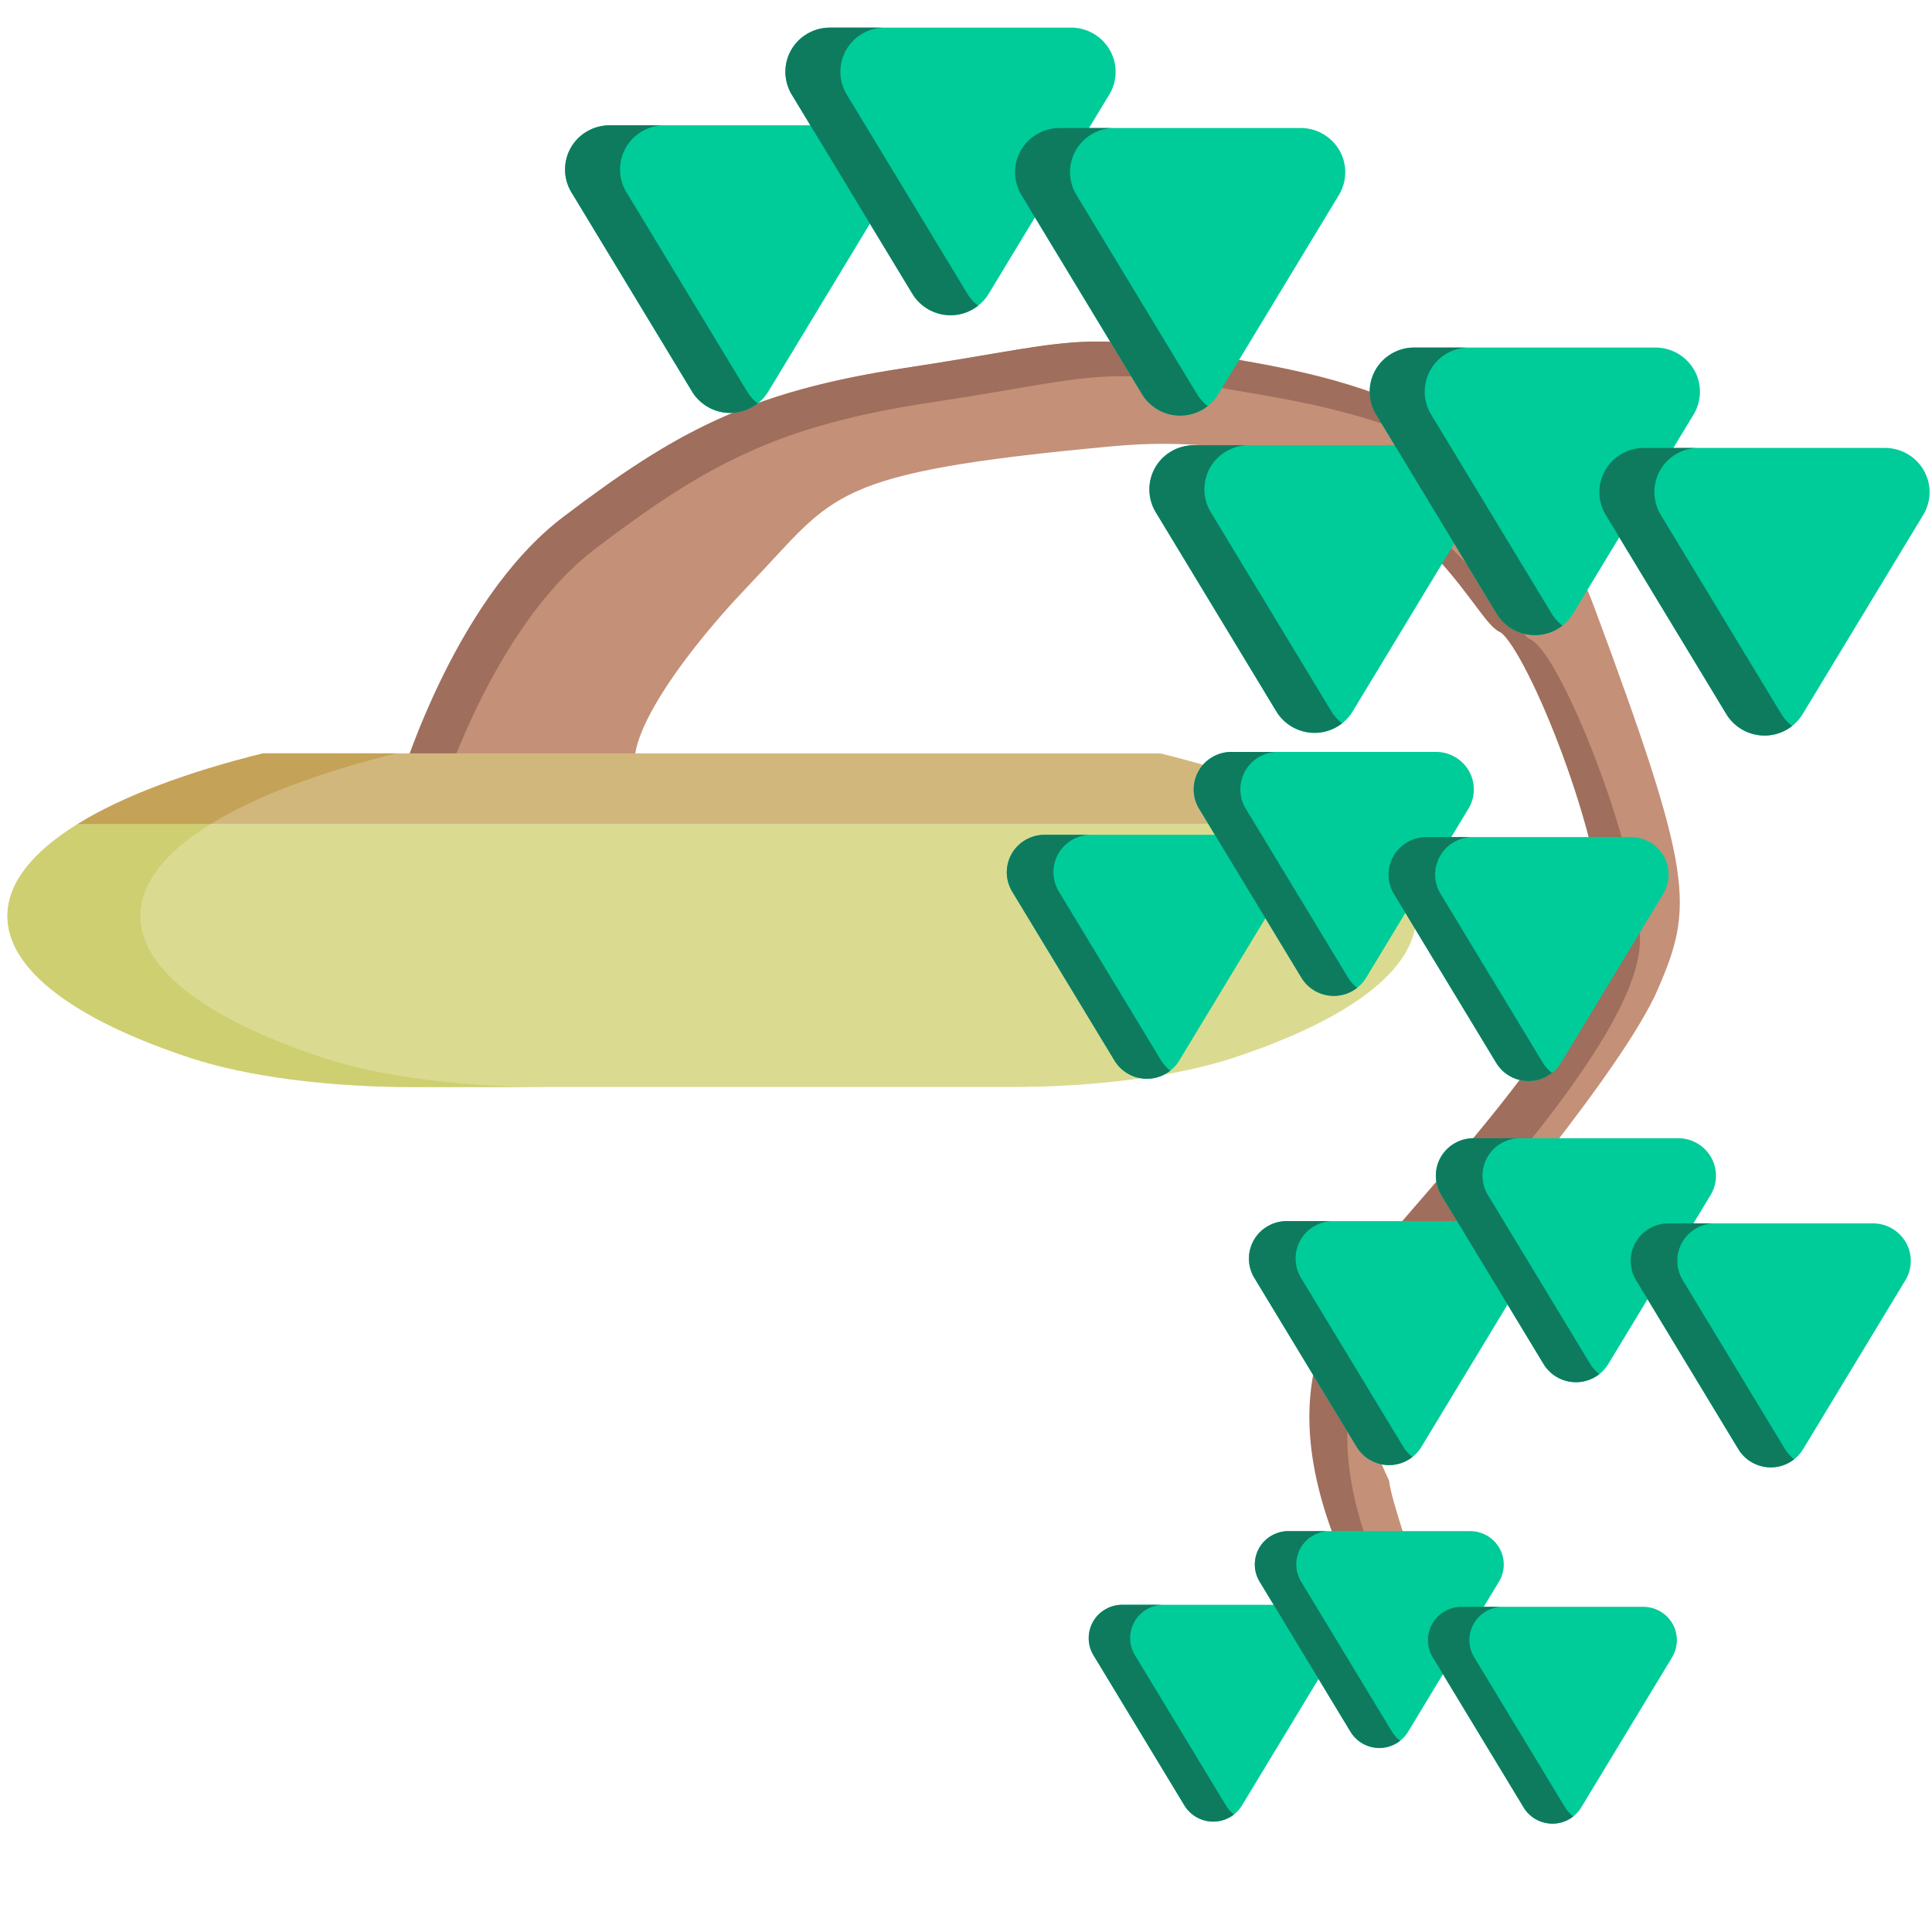 <?xml version="1.0" encoding="UTF-8" standalone="no"?>
<!-- Created with Inkscape (http://www.inkscape.org/) -->

<svg
   width="500"
   height="500"
   viewBox="0 0 132.292 132.292"
   version="1.1"
   id="svg2515"
   inkscape:version="1.1.2 (b8e25be833, 2022-02-05)"
   sodipodi:docname="bonsai13s06normal.svg"
   inkscape:export-filename="C:\Users\Lenovo\Desktop\Coding\Media files\Bonsais\bonsai13.png"
   inkscape:export-xdpi="96"
   inkscape:export-ydpi="96"
   xmlns:inkscape="http://www.inkscape.org/namespaces/inkscape"
   xmlns:sodipodi="http://sodipodi.sourceforge.net/DTD/sodipodi-0.dtd"
   xmlns="http://www.w3.org/2000/svg"
   xmlns:svg="http://www.w3.org/2000/svg">
  <sodipodi:namedview
     id="namedview2517"
     pagecolor="#ffffff"
     bordercolor="#666666"
     borderopacity="1.0"
     inkscape:pageshadow="2"
     inkscape:pageopacity="0.0"
     inkscape:pagecheckerboard="0"
     inkscape:document-units="mm"
     showgrid="false"
     units="px"
     inkscape:zoom="1.4142136"
     inkscape:cx="293.80286"
     inkscape:cy="252.08356"
     inkscape:window-width="1920"
     inkscape:window-height="1001"
     inkscape:window-x="-9"
     inkscape:window-y="-9"
     inkscape:window-maximized="1"
     inkscape:current-layer="g17992" />
  <defs
     id="defs2512">
    <marker
       style="overflow:visible"
       id="Arrow1Sstart"
       refX="0.0"
       refY="0.0"
       orient="auto"
       inkscape:stockid="Arrow1Sstart"
       inkscape:isstock="true">
      <path
         transform="scale(0.2) translate(6,0)"
         style="fill-rule:evenodd;fill:context-stroke;stroke:context-stroke;stroke-width:1.0pt"
         d="M 0.0,0.0 L 5.0,-5.0 L -12.5,0.0 L 5.0,5.0 L 0.0,0.0 z "
         id="path24092" />
    </marker>
    <marker
       style="overflow:visible"
       id="Arrow1Mstart"
       refX="0.0"
       refY="0.0"
       orient="auto"
       inkscape:stockid="Arrow1Mstart"
       inkscape:isstock="true">
      <path
         transform="scale(0.4) translate(10,0)"
         style="fill-rule:evenodd;fill:context-stroke;stroke:context-stroke;stroke-width:1.0pt"
         d="M 0.0,0.0 L 5.0,-5.0 L -12.5,0.0 L 5.0,5.0 L 0.0,0.0 z "
         id="path24086" />
    </marker>
    <marker
       style="overflow:visible"
       id="Arrow1Lstart"
       refX="0.0"
       refY="0.0"
       orient="auto"
       inkscape:stockid="Arrow1Lstart"
       inkscape:isstock="true">
      <path
         transform="scale(0.8) translate(12.5,0)"
         style="fill-rule:evenodd;fill:context-stroke;stroke:context-stroke;stroke-width:1.0pt"
         d="M 0.0,0.0 L 5.0,-5.0 L -12.5,0.0 L 5.0,5.0 L 0.0,0.0 z "
         id="path24080" />
    </marker>
    <marker
       style="overflow:visible;"
       id="Arrow1Lend"
       refX="0.0"
       refY="0.0"
       orient="auto"
       inkscape:stockid="Arrow1Lend"
       inkscape:isstock="true">
      <path
         transform="scale(0.8) rotate(180) translate(12.5,0)"
         style="fill-rule:evenodd;fill:context-stroke;stroke:context-stroke;stroke-width:1.0pt;"
         d="M 0.0,0.0 L 5.0,-5.0 L -12.5,0.0 L 5.0,5.0 L 0.0,0.0 z "
         id="path24083" />
    </marker>
  </defs>
  <g
     inkscape:label="Full Cascade Style"
     inkscape:groupmode="layer"
     id="g17992"
     style="display:inline">
    <g
       id="g17906"
       transform="translate(127.335,23.388)">
      <path
         style="fill:#c49078;fill-opacity:1;stroke:#c49078;stroke-width:1;stroke-linecap:round;stroke-linejoin:round;stroke-miterlimit:4;stroke-dasharray:none;stroke-opacity:1"
         d="m -99.5,30.839 c 0,0 3.639,-12.736 11.176,-18.454 7.538,-5.718 12.497,-8.478 23.143,-10.087 10.646,-1.609 11.595,-2.514 19.483,-1.089 7.888,1.425 21.667,2.638 27.063,17.164 6.816,18.35 6.726,20.263 4.387,25.722 -2.339,5.458 -12.83,17.761 -15.335,20.793 -4.938,5.978 -5.458,8.317 -3.119,13.256 0.331,2.903 6.162,16.325 -1.302,6.779 -6.495,-13.277 -1.297,-18.995 1.822,-22.894 3.119,-3.899 15.179,-16.423 15.075,-22.613 -0.104,-6.19 -5.458,-19.234 -7.278,-20.013 -1.819,-0.78 -7.018,-14.555 -26.771,-12.736 -19.753,1.819 -19.234,3.379 -25.212,9.617 -5.153,5.377 -9.877,12.216 -7.278,14.035 2.599,1.819 -15.855,0.52 -15.855,0.52 z"
         id="path17902"
         sodipodi:nodetypes="cssssssccssssssc" />
      <path
         id="path17904"
         style="display:inline;fill:#9f6e5c;fill-opacity:1;stroke:#9f6e5c;stroke-width:3.78;stroke-linecap:round;stroke-linejoin:round;stroke-miterlimit:4;stroke-dasharray:none;stroke-opacity:1"
         d="m -198.508,1.9 c -11.866,0.222 -22.698,2.985 -47.846,6.785 -40.237,6.081 -58.981,16.513 -87.469,38.125 -28.488,21.612 -42.24,69.746 -42.24,69.746 0,0 4.051,0.251 7.529,0.463 4.265,-12.64 17.664,-47.52 40.734,-65.021 28.488,-21.612 47.234,-32.044 87.471,-38.125 40.237,-6.081 43.823,-9.501 73.637,-4.115 20.118,3.635 50.364,6.927 74.182,25.539 C -117.043,12.063 -150.858,8.517 -172.717,4.568 -183.897,2.549 -191.388,1.767 -198.508,1.9 Z m 85.471,47.498 c 12.09,11.36 17.784,22.611 20.875,23.936 6.876,2.947 27.112,52.246 27.506,75.641 0.394,23.395 -45.188,70.73 -56.977,85.465 -11.788,14.735 -31.437,36.348 -6.889,86.527 6.327,8.092 10.122,11.807 12.195,12.594 -1.725,-1.897 -3.752,-4.311 -6.172,-7.406 -24.548,-50.18 -4.9,-71.792 6.889,-86.527 11.788,-14.735 57.37,-62.07 56.977,-85.465 C -59.027,130.767 -79.262,81.469 -86.139,78.521 -89.703,76.994 -96.725,62.271 -113.037,49.398 Z"
         transform="scale(0.265)" />
    </g>
    <g
       id="g74342-4-2"
       transform="matrix(1.843,0,0,0.552,-198.139,19.635)"
       style="display:inline">
      <path
         d="m 157.512,66.643 c 1.672,3.454 2.614,7.327 2.614,11.416 0,6.763 -2.565,12.929 -6.777,17.572 -2.117,2.332 -5.133,3.641 -8.283,3.641 h -22.221 c -3.15,0 -6.167,-1.305 -8.283,-3.641 -4.212,-4.643 -6.777,-10.809 -6.777,-17.572 0,-4.089 0.938,-7.962 2.614,-11.416 h 47.001 l 0.088,-0.046 c 0.011,0.014 0.018,0.032 0.025,0.046 v 0"
         style="fill:#dadb90;fill-opacity:1;fill-rule:nonzero;stroke:none;stroke-width:0.035"
         id="path82-3-6" />
      <path
         d="m 119.504,95.631 c -4.212,-4.643 -6.78,-10.809 -6.78,-17.572 0,-4.089 0.938,-7.962 2.614,-11.416 h -4.939 c -1.676,3.454 -2.614,7.327 -2.614,11.416 0,6.763 2.565,12.929 6.777,17.572 2.117,2.335 5.133,3.641 8.283,3.641 h 4.942 c -3.15,0 -6.17,-1.305 -8.283,-3.641"
         style="fill:#cecf71;fill-opacity:1;fill-rule:nonzero;stroke:none;stroke-width:0.035"
         id="path90-0-79" />
      <path
         d="m 150.626,57.883 h -33.345 c -2.865,2.374 -5.218,5.341 -6.862,8.714 -0.007,0.014 -0.014,0.032 -0.021,0.046 h 47.001 l 0.088,-0.046 c -1.644,-3.373 -3.997,-6.339 -6.862,-8.714 v 0"
         style="fill:#d2b77d;fill-opacity:1;fill-rule:nonzero;stroke:none;stroke-width:0.035"
         id="path94-7-3" />
      <path
         d="m 122.224,57.883 h -4.942 c -2.865,2.374 -5.218,5.341 -6.862,8.714 -0.007,0.014 -0.014,0.032 -0.021,0.046 h 4.939 c 0.007,-0.014 0.014,-0.032 0.021,-0.046 1.647,-3.373 3.997,-6.339 6.865,-8.714"
         style="fill:#c4a257;fill-opacity:1;fill-rule:nonzero;stroke:none;stroke-width:0.035"
         id="path96-6-8" />
    </g>
    <g
       id="g71859-9-1-2-1-0-7"
       transform="matrix(0.646,0,0,0.646,-44.646,-5.145)"
       style="display:inline">
      <g
         id="g71795-0-41-5-9-1-2"
         transform="matrix(1,0,0,-1,18.256,86.475)">
        <path
           fill="#000000"
           d="m 128.252,34.743 a 4.744,4.744 0 0 0 -4.03,2.249 l 1.445,0.885 -1.45,-0.876 -12.814,21.164 -0.013,0.023 a 4.663,4.663 0 0 0 1.696,6.395 c 0.709,0.413 1.513,0.634 2.335,0.644 h 25.664 a 4.744,4.744 0 0 0 4.044,-2.36 4.66,4.66 0 0 0 -0.014,-4.679 l -12.825,-21.187 -0.007,-0.009 a 4.706,4.706 0 0 0 -4.03,-2.249 z"
           id="path2-15-6-8-7-4-3-9"
           style="fill:#00cc99;fill-opacity:1;stroke-width:2.258" />
        <path
           id="path2-15-1-0-4-75-5-1-3"
           style="display:inline;fill:#0e7b5f;fill-opacity:1;stroke-width:2.258"
           d="m 128.252,34.743 a 4.744,4.744 0 0 0 -4.03,2.249 l 1.445,0.885 -1.45,-0.876 -12.814,21.164 -0.013,0.022 a 4.663,4.663 0 0 0 1.696,6.395 c 0.709,0.413 1.513,0.634 2.335,0.643 h 5.619 c -0.749,-0.041 -1.477,-0.257 -2.125,-0.635 a 4.663,4.663 0 0 1 -1.696,-6.394 l 0.013,-0.023 12.814,-21.164 1.45,0.876 -1.445,-0.885 a 4.744,4.744 0 0 1 1.126,-1.245 4.706,4.706 0 0 0 -2.923,-1.013 z" />
      </g>
      <g
         id="g71795-9-7-2-8-3-3-3"
         transform="matrix(1,0,0,-1,41.611,76.119)"
         style="display:inline">
        <path
           fill="#000000"
           d="m 128.252,34.743 a 4.744,4.744 0 0 0 -4.03,2.249 l 1.445,0.885 -1.45,-0.876 -12.814,21.164 -0.013,0.023 a 4.663,4.663 0 0 0 1.696,6.395 c 0.709,0.413 1.513,0.634 2.335,0.644 h 25.664 a 4.744,4.744 0 0 0 4.044,-2.36 4.66,4.66 0 0 0 -0.014,-4.679 l -12.825,-21.187 -0.007,-0.009 a 4.706,4.706 0 0 0 -4.03,-2.249 z"
           id="path2-15-5-8-15-4-5-2-4"
           style="fill:#00cc99;fill-opacity:1;stroke-width:2.258" />
        <path
           id="path2-15-1-5-8-87-9-3-6-3"
           style="display:inline;fill:#0e7b5f;fill-opacity:1;stroke-width:2.258"
           d="m 128.252,34.743 a 4.744,4.744 0 0 0 -4.03,2.249 l 1.445,0.885 -1.45,-0.876 -12.814,21.164 -0.013,0.022 a 4.663,4.663 0 0 0 1.696,6.395 c 0.709,0.413 1.513,0.634 2.335,0.643 h 5.619 c -0.749,-0.041 -1.477,-0.257 -2.125,-0.635 a 4.663,4.663 0 0 1 -1.696,-6.394 l 0.013,-0.023 12.814,-21.164 1.45,0.876 -1.445,-0.885 a 4.744,4.744 0 0 1 1.126,-1.245 4.706,4.706 0 0 0 -2.923,-1.013 z" />
      </g>
      <g
         id="g71795-4-2-80-2-3-3-9"
         transform="matrix(1,0,0,-1,65.953,86.761)"
         style="display:inline">
        <path
           fill="#000000"
           d="m 128.252,34.743 a 4.744,4.744 0 0 0 -4.03,2.249 l 1.445,0.885 -1.45,-0.876 -12.814,21.164 -0.013,0.023 a 4.663,4.663 0 0 0 1.696,6.395 c 0.709,0.413 1.513,0.634 2.335,0.644 h 25.664 a 4.744,4.744 0 0 0 4.044,-2.36 4.66,4.66 0 0 0 -0.014,-4.679 l -12.825,-21.187 -0.007,-0.009 a 4.706,4.706 0 0 0 -4.03,-2.249 z"
           id="path2-15-8-9-3-0-10-8-0"
           style="fill:#00cc99;fill-opacity:1;stroke-width:2.258" />
        <path
           id="path2-15-1-1-5-56-1-7-6-8"
           style="display:inline;fill:#0e7b5f;fill-opacity:1;stroke-width:2.258"
           d="m 128.252,34.743 a 4.744,4.744 0 0 0 -4.03,2.249 l 1.445,0.885 -1.45,-0.876 -12.814,21.164 -0.013,0.022 a 4.663,4.663 0 0 0 1.696,6.395 c 0.709,0.413 1.513,0.634 2.335,0.643 h 5.619 c -0.749,-0.041 -1.477,-0.257 -2.125,-0.635 a 4.663,4.663 0 0 1 -1.696,-6.394 l 0.013,-0.023 12.814,-21.164 1.45,0.876 -1.445,-0.885 a 4.744,4.744 0 0 1 1.126,-1.245 4.706,4.706 0 0 0 -2.923,-1.013 z" />
      </g>
    </g>
    <g
       id="g71859-9-1-2-1-0-7-2"
       transform="matrix(0.646,0,0,0.646,-4.635,16.761)"
       style="display:inline">
      <g
         id="g71795-0-41-5-9-1-2-0"
         transform="matrix(1,0,0,-1,18.256,86.475)">
        <path
           fill="#000000"
           d="m 128.252,34.743 a 4.744,4.744 0 0 0 -4.03,2.249 l 1.445,0.885 -1.45,-0.876 -12.814,21.164 -0.013,0.023 a 4.663,4.663 0 0 0 1.696,6.395 c 0.709,0.413 1.513,0.634 2.335,0.644 h 25.664 a 4.744,4.744 0 0 0 4.044,-2.36 4.66,4.66 0 0 0 -0.014,-4.679 l -12.825,-21.187 -0.007,-0.009 a 4.706,4.706 0 0 0 -4.03,-2.249 z"
           id="path2-15-6-8-7-4-3-9-1"
           style="fill:#00cc99;fill-opacity:1;stroke-width:2.258" />
        <path
           id="path2-15-1-0-4-75-5-1-3-8"
           style="display:inline;fill:#0e7b5f;fill-opacity:1;stroke-width:2.258"
           d="m 128.252,34.743 a 4.744,4.744 0 0 0 -4.03,2.249 l 1.445,0.885 -1.45,-0.876 -12.814,21.164 -0.013,0.022 a 4.663,4.663 0 0 0 1.696,6.395 c 0.709,0.413 1.513,0.634 2.335,0.643 h 5.619 c -0.749,-0.041 -1.477,-0.257 -2.125,-0.635 a 4.663,4.663 0 0 1 -1.696,-6.394 l 0.013,-0.023 12.814,-21.164 1.45,0.876 -1.445,-0.885 a 4.744,4.744 0 0 1 1.126,-1.245 4.706,4.706 0 0 0 -2.923,-1.013 z" />
      </g>
      <g
         id="g71795-9-7-2-8-3-3-3-0"
         transform="matrix(1,0,0,-1,41.611,76.119)"
         style="display:inline">
        <path
           fill="#000000"
           d="m 128.252,34.743 a 4.744,4.744 0 0 0 -4.03,2.249 l 1.445,0.885 -1.45,-0.876 -12.814,21.164 -0.013,0.023 a 4.663,4.663 0 0 0 1.696,6.395 c 0.709,0.413 1.513,0.634 2.335,0.644 h 25.664 a 4.744,4.744 0 0 0 4.044,-2.36 4.66,4.66 0 0 0 -0.014,-4.679 l -12.825,-21.187 -0.007,-0.009 a 4.706,4.706 0 0 0 -4.03,-2.249 z"
           id="path2-15-5-8-15-4-5-2-4-2"
           style="fill:#00cc99;fill-opacity:1;stroke-width:2.258" />
        <path
           id="path2-15-1-5-8-87-9-3-6-3-7"
           style="display:inline;fill:#0e7b5f;fill-opacity:1;stroke-width:2.258"
           d="m 128.252,34.743 a 4.744,4.744 0 0 0 -4.03,2.249 l 1.445,0.885 -1.45,-0.876 -12.814,21.164 -0.013,0.022 a 4.663,4.663 0 0 0 1.696,6.395 c 0.709,0.413 1.513,0.634 2.335,0.643 h 5.619 c -0.749,-0.041 -1.477,-0.257 -2.125,-0.635 a 4.663,4.663 0 0 1 -1.696,-6.394 l 0.013,-0.023 12.814,-21.164 1.45,0.876 -1.445,-0.885 a 4.744,4.744 0 0 1 1.126,-1.245 4.706,4.706 0 0 0 -2.923,-1.013 z" />
      </g>
      <g
         id="g71795-4-2-80-2-3-3-9-4"
         transform="matrix(1,0,0,-1,65.953,86.761)"
         style="display:inline">
        <path
           fill="#000000"
           d="m 128.252,34.743 a 4.744,4.744 0 0 0 -4.03,2.249 l 1.445,0.885 -1.45,-0.876 -12.814,21.164 -0.013,0.023 a 4.663,4.663 0 0 0 1.696,6.395 c 0.709,0.413 1.513,0.634 2.335,0.644 h 25.664 a 4.744,4.744 0 0 0 4.044,-2.36 4.66,4.66 0 0 0 -0.014,-4.679 l -12.825,-21.187 -0.007,-0.009 a 4.706,4.706 0 0 0 -4.03,-2.249 z"
           id="path2-15-8-9-3-0-10-8-0-5"
           style="fill:#00cc99;fill-opacity:1;stroke-width:2.258" />
        <path
           id="path2-15-1-1-5-56-1-7-6-8-8"
           style="display:inline;fill:#0e7b5f;fill-opacity:1;stroke-width:2.258"
           d="m 128.252,34.743 a 4.744,4.744 0 0 0 -4.03,2.249 l 1.445,0.885 -1.45,-0.876 -12.814,21.164 -0.013,0.022 a 4.663,4.663 0 0 0 1.696,6.395 c 0.709,0.413 1.513,0.634 2.335,0.643 h 5.619 c -0.749,-0.041 -1.477,-0.257 -2.125,-0.635 a 4.663,4.663 0 0 1 -1.696,-6.394 l 0.013,-0.023 12.814,-21.164 1.45,0.876 -1.445,-0.885 a 4.744,4.744 0 0 1 1.126,-1.245 4.706,4.706 0 0 0 -2.923,-1.013 z" />
      </g>
    </g>
    <g
       id="g71859-9-1-2-1-0-7-2-7"
       transform="matrix(0.548,0,0,0.548,-1.756,45.518)"
       style="display:inline">
      <g
         id="g71795-0-41-5-9-1-2-0-2"
         transform="matrix(1,0,0,-1,18.256,86.475)">
        <path
           fill="#000000"
           d="m 128.252,34.743 a 4.744,4.744 0 0 0 -4.03,2.249 l 1.445,0.885 -1.45,-0.876 -12.814,21.164 -0.013,0.023 a 4.663,4.663 0 0 0 1.696,6.395 c 0.709,0.413 1.513,0.634 2.335,0.644 h 25.664 a 4.744,4.744 0 0 0 4.044,-2.36 4.66,4.66 0 0 0 -0.014,-4.679 l -12.825,-21.187 -0.007,-0.009 a 4.706,4.706 0 0 0 -4.03,-2.249 z"
           id="path2-15-6-8-7-4-3-9-1-6"
           style="fill:#00cc99;fill-opacity:1;stroke-width:2.258" />
        <path
           id="path2-15-1-0-4-75-5-1-3-8-0"
           style="display:inline;fill:#0e7b5f;fill-opacity:1;stroke-width:2.258"
           d="m 128.252,34.743 a 4.744,4.744 0 0 0 -4.03,2.249 l 1.445,0.885 -1.45,-0.876 -12.814,21.164 -0.013,0.022 a 4.663,4.663 0 0 0 1.696,6.395 c 0.709,0.413 1.513,0.634 2.335,0.643 h 5.619 c -0.749,-0.041 -1.477,-0.257 -2.125,-0.635 a 4.663,4.663 0 0 1 -1.696,-6.394 l 0.013,-0.023 12.814,-21.164 1.45,0.876 -1.445,-0.885 a 4.744,4.744 0 0 1 1.126,-1.245 4.706,4.706 0 0 0 -2.923,-1.013 z" />
      </g>
      <g
         id="g71795-9-7-2-8-3-3-3-0-3"
         transform="matrix(1,0,0,-1,41.611,76.119)"
         style="display:inline">
        <path
           fill="#000000"
           d="m 128.252,34.743 a 4.744,4.744 0 0 0 -4.03,2.249 l 1.445,0.885 -1.45,-0.876 -12.814,21.164 -0.013,0.023 a 4.663,4.663 0 0 0 1.696,6.395 c 0.709,0.413 1.513,0.634 2.335,0.644 h 25.664 a 4.744,4.744 0 0 0 4.044,-2.36 4.66,4.66 0 0 0 -0.014,-4.679 l -12.825,-21.187 -0.007,-0.009 a 4.706,4.706 0 0 0 -4.03,-2.249 z"
           id="path2-15-5-8-15-4-5-2-4-2-9"
           style="fill:#00cc99;fill-opacity:1;stroke-width:2.258" />
        <path
           id="path2-15-1-5-8-87-9-3-6-3-7-5"
           style="display:inline;fill:#0e7b5f;fill-opacity:1;stroke-width:2.258"
           d="m 128.252,34.743 a 4.744,4.744 0 0 0 -4.03,2.249 l 1.445,0.885 -1.45,-0.876 -12.814,21.164 -0.013,0.022 a 4.663,4.663 0 0 0 1.696,6.395 c 0.709,0.413 1.513,0.634 2.335,0.643 h 5.619 c -0.749,-0.041 -1.477,-0.257 -2.125,-0.635 a 4.663,4.663 0 0 1 -1.696,-6.394 l 0.013,-0.023 12.814,-21.164 1.45,0.876 -1.445,-0.885 a 4.744,4.744 0 0 1 1.126,-1.245 4.706,4.706 0 0 0 -2.923,-1.013 z" />
      </g>
      <g
         id="g71795-4-2-80-2-3-3-9-4-6"
         transform="matrix(1,0,0,-1,65.953,86.761)"
         style="display:inline">
        <path
           fill="#000000"
           d="m 128.252,34.743 a 4.744,4.744 0 0 0 -4.03,2.249 l 1.445,0.885 -1.45,-0.876 -12.814,21.164 -0.013,0.023 a 4.663,4.663 0 0 0 1.696,6.395 c 0.709,0.413 1.513,0.634 2.335,0.644 h 25.664 a 4.744,4.744 0 0 0 4.044,-2.36 4.66,4.66 0 0 0 -0.014,-4.679 l -12.825,-21.187 -0.007,-0.009 a 4.706,4.706 0 0 0 -4.03,-2.249 z"
           id="path2-15-8-9-3-0-10-8-0-5-4"
           style="fill:#00cc99;fill-opacity:1;stroke-width:2.258" />
        <path
           id="path2-15-1-1-5-56-1-7-6-8-8-3"
           style="display:inline;fill:#0e7b5f;fill-opacity:1;stroke-width:2.258"
           d="m 128.252,34.743 a 4.744,4.744 0 0 0 -4.03,2.249 l 1.445,0.885 -1.45,-0.876 -12.814,21.164 -0.013,0.022 a 4.663,4.663 0 0 0 1.696,6.395 c 0.709,0.413 1.513,0.634 2.335,0.643 h 5.619 c -0.749,-0.041 -1.477,-0.257 -2.125,-0.635 a 4.663,4.663 0 0 1 -1.696,-6.394 l 0.013,-0.023 12.814,-21.164 1.45,0.876 -1.445,-0.885 a 4.744,4.744 0 0 1 1.126,-1.245 4.706,4.706 0 0 0 -2.923,-1.013 z" />
      </g>
    </g>
    <g
       id="g71859-9-1-2-1-0-7-2-7-9"
       transform="matrix(0.548,0,0,0.548,14.825,71.97)"
       style="display:inline">
      <g
         id="g71795-0-41-5-9-1-2-0-2-9"
         transform="matrix(1,0,0,-1,18.256,86.475)">
        <path
           fill="#000000"
           d="m 128.252,34.743 a 4.744,4.744 0 0 0 -4.03,2.249 l 1.445,0.885 -1.45,-0.876 -12.814,21.164 -0.013,0.023 a 4.663,4.663 0 0 0 1.696,6.395 c 0.709,0.413 1.513,0.634 2.335,0.644 h 25.664 a 4.744,4.744 0 0 0 4.044,-2.36 4.66,4.66 0 0 0 -0.014,-4.679 l -12.825,-21.187 -0.007,-0.009 a 4.706,4.706 0 0 0 -4.03,-2.249 z"
           id="path2-15-6-8-7-4-3-9-1-6-5"
           style="fill:#00cc99;fill-opacity:1;stroke-width:2.258" />
        <path
           id="path2-15-1-0-4-75-5-1-3-8-0-2"
           style="display:inline;fill:#0e7b5f;fill-opacity:1;stroke-width:2.258"
           d="m 128.252,34.743 a 4.744,4.744 0 0 0 -4.03,2.249 l 1.445,0.885 -1.45,-0.876 -12.814,21.164 -0.013,0.022 a 4.663,4.663 0 0 0 1.696,6.395 c 0.709,0.413 1.513,0.634 2.335,0.643 h 5.619 c -0.749,-0.041 -1.477,-0.257 -2.125,-0.635 a 4.663,4.663 0 0 1 -1.696,-6.394 l 0.013,-0.023 12.814,-21.164 1.45,0.876 -1.445,-0.885 a 4.744,4.744 0 0 1 1.126,-1.245 4.706,4.706 0 0 0 -2.923,-1.013 z" />
      </g>
      <g
         id="g71795-9-7-2-8-3-3-3-0-3-9"
         transform="matrix(1,0,0,-1,41.611,76.119)"
         style="display:inline">
        <path
           fill="#000000"
           d="m 128.252,34.743 a 4.744,4.744 0 0 0 -4.03,2.249 l 1.445,0.885 -1.45,-0.876 -12.814,21.164 -0.013,0.023 a 4.663,4.663 0 0 0 1.696,6.395 c 0.709,0.413 1.513,0.634 2.335,0.644 h 25.664 a 4.744,4.744 0 0 0 4.044,-2.36 4.66,4.66 0 0 0 -0.014,-4.679 l -12.825,-21.187 -0.007,-0.009 a 4.706,4.706 0 0 0 -4.03,-2.249 z"
           id="path2-15-5-8-15-4-5-2-4-2-9-0"
           style="fill:#00cc99;fill-opacity:1;stroke-width:2.258" />
        <path
           id="path2-15-1-5-8-87-9-3-6-3-7-5-9"
           style="display:inline;fill:#0e7b5f;fill-opacity:1;stroke-width:2.258"
           d="m 128.252,34.743 a 4.744,4.744 0 0 0 -4.03,2.249 l 1.445,0.885 -1.45,-0.876 -12.814,21.164 -0.013,0.022 a 4.663,4.663 0 0 0 1.696,6.395 c 0.709,0.413 1.513,0.634 2.335,0.643 h 5.619 c -0.749,-0.041 -1.477,-0.257 -2.125,-0.635 a 4.663,4.663 0 0 1 -1.696,-6.394 l 0.013,-0.023 12.814,-21.164 1.45,0.876 -1.445,-0.885 a 4.744,4.744 0 0 1 1.126,-1.245 4.706,4.706 0 0 0 -2.923,-1.013 z" />
      </g>
      <g
         id="g71795-4-2-80-2-3-3-9-4-6-4"
         transform="matrix(1,0,0,-1,65.953,86.761)"
         style="display:inline">
        <path
           fill="#000000"
           d="m 128.252,34.743 a 4.744,4.744 0 0 0 -4.03,2.249 l 1.445,0.885 -1.45,-0.876 -12.814,21.164 -0.013,0.023 a 4.663,4.663 0 0 0 1.696,6.395 c 0.709,0.413 1.513,0.634 2.335,0.644 h 25.664 a 4.744,4.744 0 0 0 4.044,-2.36 4.66,4.66 0 0 0 -0.014,-4.679 l -12.825,-21.187 -0.007,-0.009 a 4.706,4.706 0 0 0 -4.03,-2.249 z"
           id="path2-15-8-9-3-0-10-8-0-5-4-1"
           style="fill:#00cc99;fill-opacity:1;stroke-width:2.258" />
        <path
           id="path2-15-1-1-5-56-1-7-6-8-8-3-7"
           style="display:inline;fill:#0e7b5f;fill-opacity:1;stroke-width:2.258"
           d="m 128.252,34.743 a 4.744,4.744 0 0 0 -4.03,2.249 l 1.445,0.885 -1.45,-0.876 -12.814,21.164 -0.013,0.022 a 4.663,4.663 0 0 0 1.696,6.395 c 0.709,0.413 1.513,0.634 2.335,0.643 h 5.619 c -0.749,-0.041 -1.477,-0.257 -2.125,-0.635 a 4.663,4.663 0 0 1 -1.696,-6.394 l 0.013,-0.023 12.814,-21.164 1.45,0.876 -1.445,-0.885 a 4.744,4.744 0 0 1 1.126,-1.245 4.706,4.706 0 0 0 -2.923,-1.013 z" />
      </g>
    </g>
    <g
       id="g71859-9-1-2-1-0-7-2-7-2"
       transform="matrix(0.487,0,0,0.487,11.723,99.539)"
       style="display:inline">
      <g
         id="g71795-0-41-5-9-1-2-0-2-6"
         transform="matrix(1,0,0,-1,18.256,86.475)">
        <path
           fill="#000000"
           d="m 128.252,34.743 a 4.744,4.744 0 0 0 -4.03,2.249 l 1.445,0.885 -1.45,-0.876 -12.814,21.164 -0.013,0.023 a 4.663,4.663 0 0 0 1.696,6.395 c 0.709,0.413 1.513,0.634 2.335,0.644 h 25.664 a 4.744,4.744 0 0 0 4.044,-2.36 4.66,4.66 0 0 0 -0.014,-4.679 l -12.825,-21.187 -0.007,-0.009 a 4.706,4.706 0 0 0 -4.03,-2.249 z"
           id="path2-15-6-8-7-4-3-9-1-6-59"
           style="fill:#00cc99;fill-opacity:1;stroke-width:2.258" />
        <path
           id="path2-15-1-0-4-75-5-1-3-8-0-0"
           style="display:inline;fill:#0e7b5f;fill-opacity:1;stroke-width:2.258"
           d="m 128.252,34.743 a 4.744,4.744 0 0 0 -4.03,2.249 l 1.445,0.885 -1.45,-0.876 -12.814,21.164 -0.013,0.022 a 4.663,4.663 0 0 0 1.696,6.395 c 0.709,0.413 1.513,0.634 2.335,0.643 h 5.619 c -0.749,-0.041 -1.477,-0.257 -2.125,-0.635 a 4.663,4.663 0 0 1 -1.696,-6.394 l 0.013,-0.023 12.814,-21.164 1.45,0.876 -1.445,-0.885 a 4.744,4.744 0 0 1 1.126,-1.245 4.706,4.706 0 0 0 -2.923,-1.013 z" />
      </g>
      <g
         id="g71795-9-7-2-8-3-3-3-0-3-1"
         transform="matrix(1,0,0,-1,41.611,76.119)"
         style="display:inline">
        <path
           fill="#000000"
           d="m 128.252,34.743 a 4.744,4.744 0 0 0 -4.03,2.249 l 1.445,0.885 -1.45,-0.876 -12.814,21.164 -0.013,0.023 a 4.663,4.663 0 0 0 1.696,6.395 c 0.709,0.413 1.513,0.634 2.335,0.644 h 25.664 a 4.744,4.744 0 0 0 4.044,-2.36 4.66,4.66 0 0 0 -0.014,-4.679 l -12.825,-21.187 -0.007,-0.009 a 4.706,4.706 0 0 0 -4.03,-2.249 z"
           id="path2-15-5-8-15-4-5-2-4-2-9-7"
           style="fill:#00cc99;fill-opacity:1;stroke-width:2.258" />
        <path
           id="path2-15-1-5-8-87-9-3-6-3-7-5-2"
           style="display:inline;fill:#0e7b5f;fill-opacity:1;stroke-width:2.258"
           d="m 128.252,34.743 a 4.744,4.744 0 0 0 -4.03,2.249 l 1.445,0.885 -1.45,-0.876 -12.814,21.164 -0.013,0.022 a 4.663,4.663 0 0 0 1.696,6.395 c 0.709,0.413 1.513,0.634 2.335,0.643 h 5.619 c -0.749,-0.041 -1.477,-0.257 -2.125,-0.635 a 4.663,4.663 0 0 1 -1.696,-6.394 l 0.013,-0.023 12.814,-21.164 1.45,0.876 -1.445,-0.885 a 4.744,4.744 0 0 1 1.126,-1.245 4.706,4.706 0 0 0 -2.923,-1.013 z" />
      </g>
      <g
         id="g71795-4-2-80-2-3-3-9-4-6-6"
         transform="matrix(1,0,0,-1,65.953,86.761)"
         style="display:inline">
        <path
           fill="#000000"
           d="m 128.252,34.743 a 4.744,4.744 0 0 0 -4.03,2.249 l 1.445,0.885 -1.45,-0.876 -12.814,21.164 -0.013,0.023 a 4.663,4.663 0 0 0 1.696,6.395 c 0.709,0.413 1.513,0.634 2.335,0.644 h 25.664 a 4.744,4.744 0 0 0 4.044,-2.36 4.66,4.66 0 0 0 -0.014,-4.679 l -12.825,-21.187 -0.007,-0.009 a 4.706,4.706 0 0 0 -4.03,-2.249 z"
           id="path2-15-8-9-3-0-10-8-0-5-4-8"
           style="fill:#00cc99;fill-opacity:1;stroke-width:2.258" />
        <path
           id="path2-15-1-1-5-56-1-7-6-8-8-3-8"
           style="display:inline;fill:#0e7b5f;fill-opacity:1;stroke-width:2.258"
           d="m 128.252,34.743 a 4.744,4.744 0 0 0 -4.03,2.249 l 1.445,0.885 -1.45,-0.876 -12.814,21.164 -0.013,0.022 a 4.663,4.663 0 0 0 1.696,6.395 c 0.709,0.413 1.513,0.634 2.335,0.643 h 5.619 c -0.749,-0.041 -1.477,-0.257 -2.125,-0.635 a 4.663,4.663 0 0 1 -1.696,-6.394 l 0.013,-0.023 12.814,-21.164 1.45,0.876 -1.445,-0.885 a 4.744,4.744 0 0 1 1.126,-1.245 4.706,4.706 0 0 0 -2.923,-1.013 z" />
      </g>
    </g>
  </g>
</svg>
